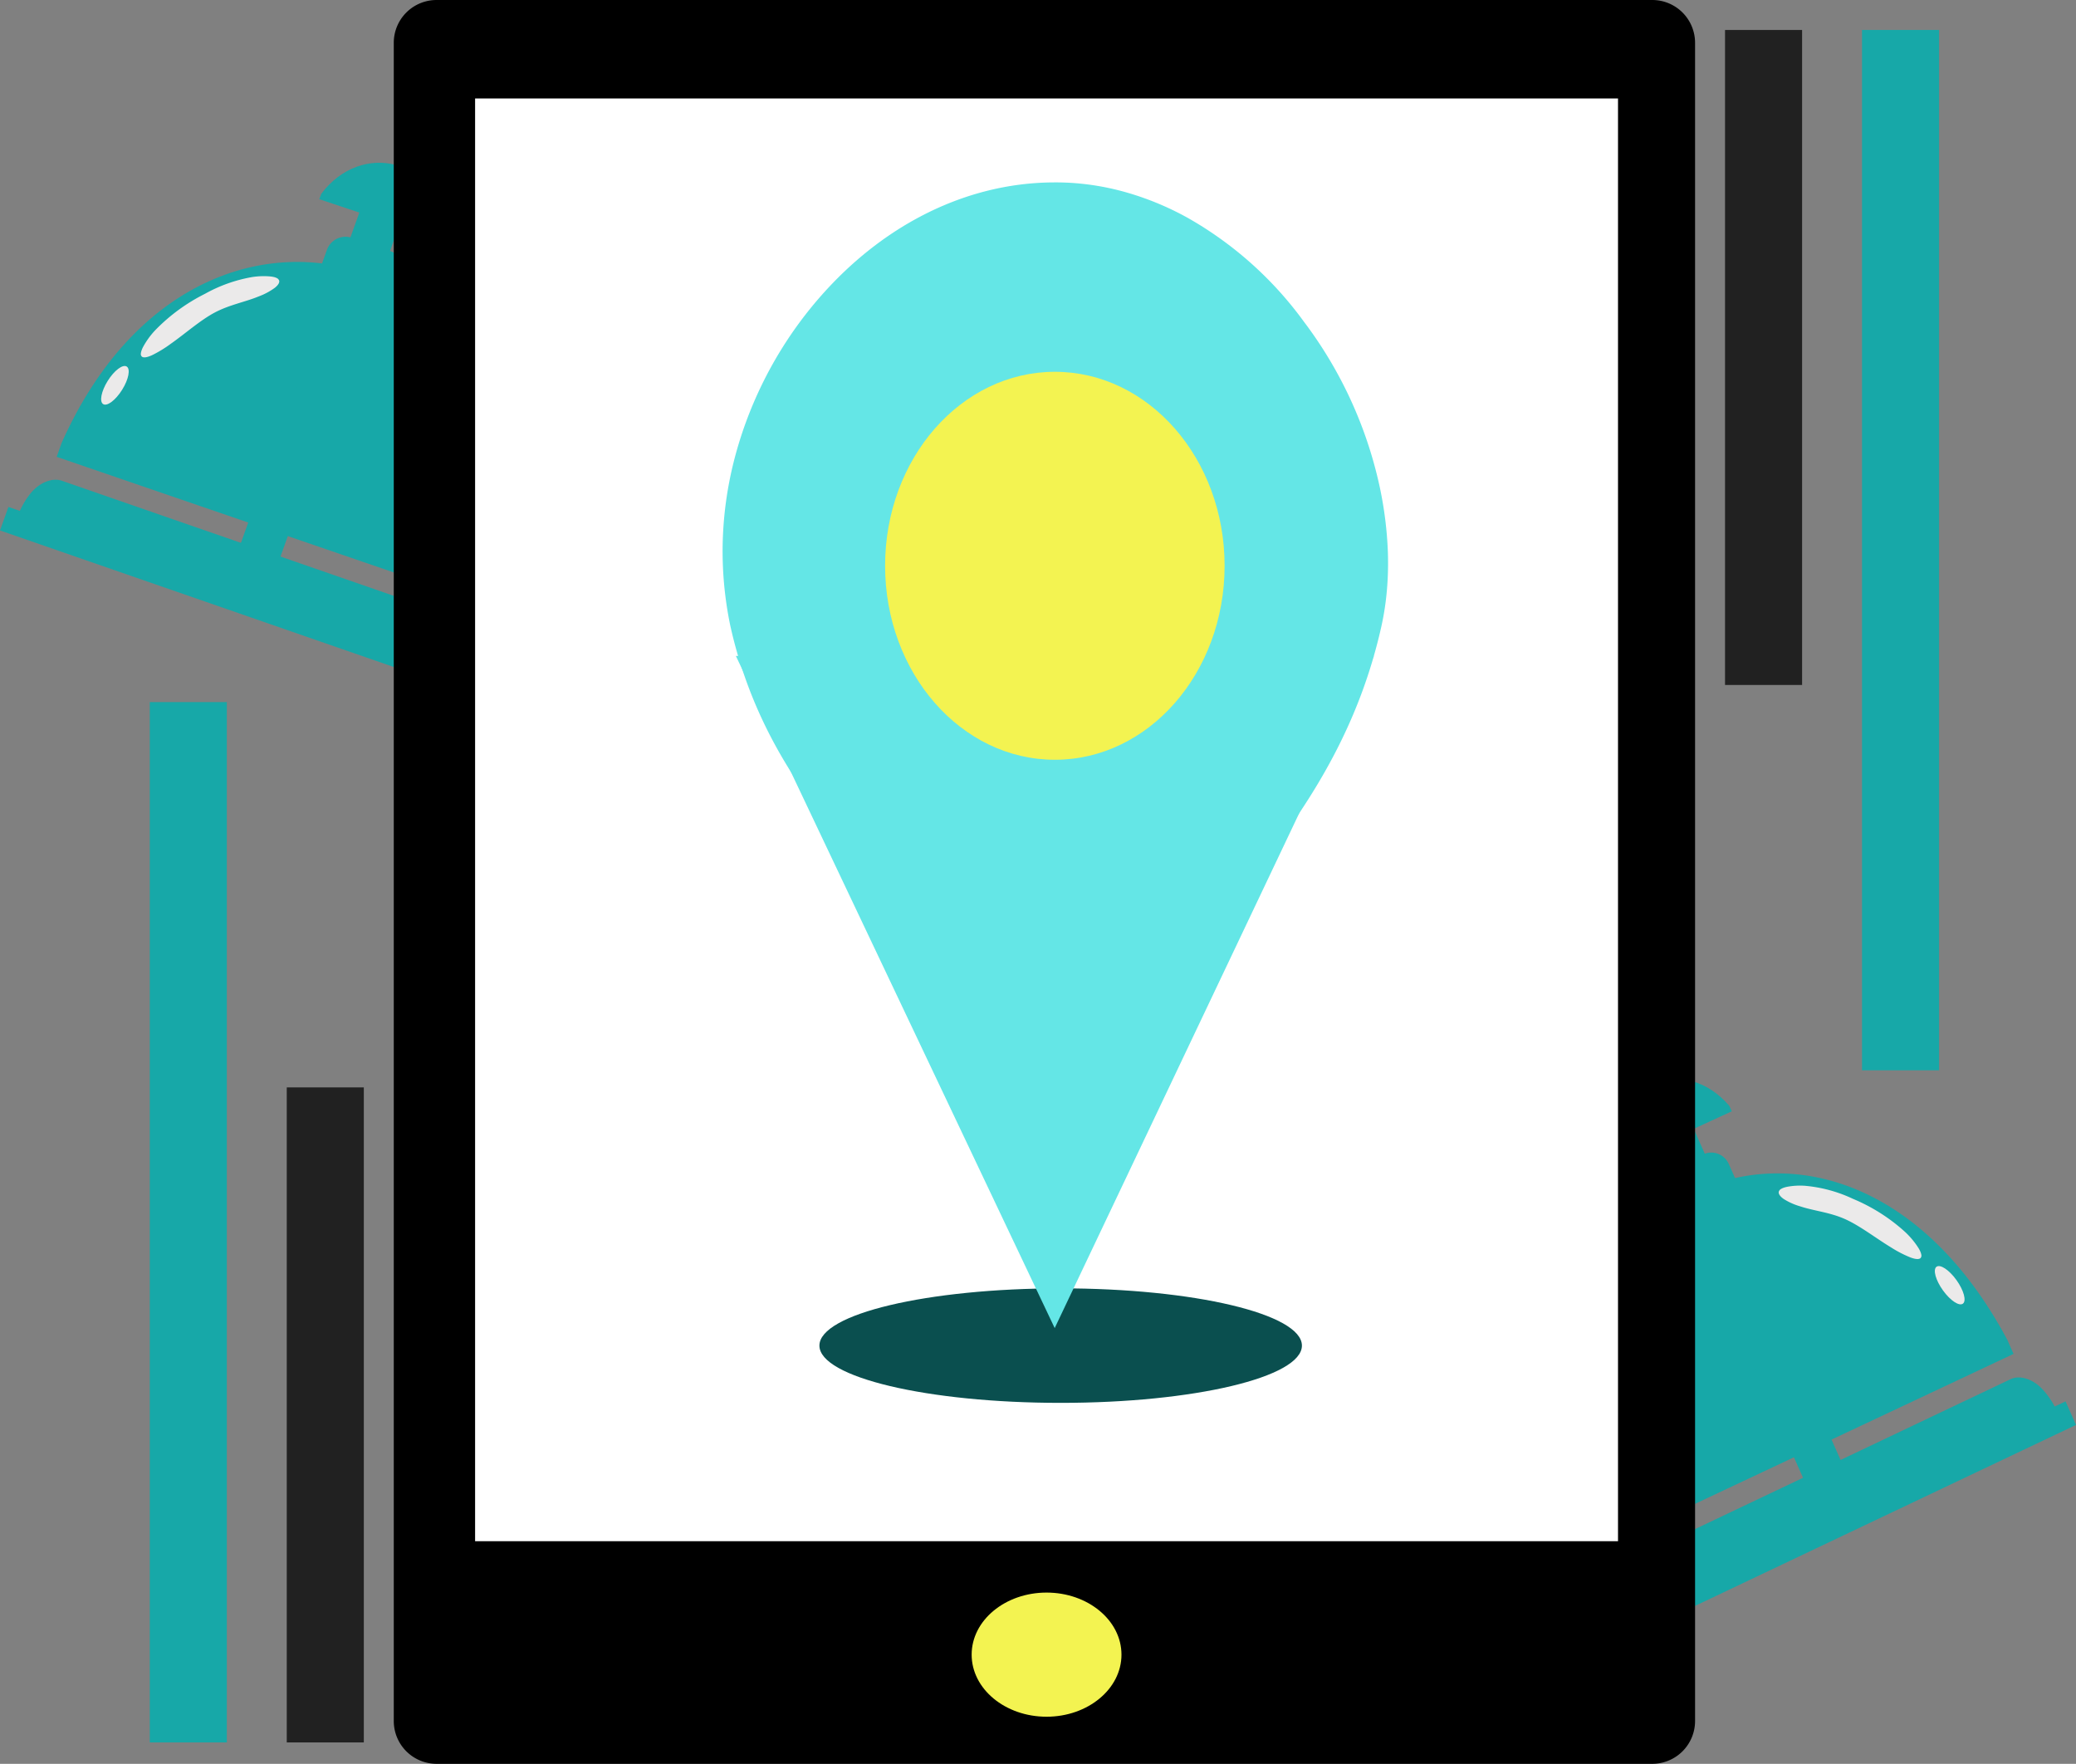 <svg xmlns="http://www.w3.org/2000/svg" viewBox="0 0 377.983 321.102"><rect x="0" y="0" width="377.983" height="321.102" fill="#808080" stroke="none"/><g transform="translate(-0.009)"><path d="M67,254H81.029V373.244H67Z" transform="translate(-14.78 -56.039)" fill="#212121" fill-rule="evenodd"/><path d="M35,164H49.029V353.388H35Z" transform="translate(-7.72 -36.183)" fill="#17a8a8" fill-rule="evenodd"/><path d="M403,7h14.029V126.244H403Z" transform="translate(-88.91 -1.544)" fill="#212121" fill-rule="evenodd"/><path d="M435,7h14.029V196.388H435Z" transform="translate(-95.97 -1.544)" fill="#17a8a8" fill-rule="evenodd"/><g transform="translate(0.009 29.627)"><path d="M14.149,94.136C40.671,34.628,110.76,63.08,92.757,121.09l-.9,2.53L13.253,96.666Z" transform="translate(-2.931 -43.126)" fill="#17a8a8" fill-rule="evenodd"/><path d="M80.561,55.523,87.414,57.9a3.519,3.519,0,0,1,2.246,4.48l-1.415,3.95a3.608,3.608,0,0,1-4.606,2.1l-6.852-2.376a3.518,3.518,0,0,1-2.247-4.479l1.416-3.95A3.607,3.607,0,0,1,80.561,55.523Z" transform="translate(-16.409 -41.831)" fill="#17a8a8" fill-rule="evenodd"/><path d="M78.267,46.138l7.2,2.495L60.923,117.1l-7.2-2.495Z" transform="translate(-11.861 -39.806)" fill="#17a8a8" fill-rule="evenodd"/><path d="M12.31,112.276l74.528,25.839c1.892.606,3.115,2.808,3.4,5.713a12.058,12.058,0,0,1-.176,3.97c-.478,2-4.634.464-6.582-.209Q46.195,134.641,8.927,121.716c-1.925-.684-5.206-1.783-4.512-3.6a14.353,14.353,0,0,1,1.867-3.265C7.9,112.655,10.425,111.573,12.31,112.276Z" transform="translate(-0.96 -54.351)" fill="#17a8a8" fill-rule="evenodd"/><path d="M1.543,118.415l90.11,31.242-1.534,4.279L.009,122.694Z" transform="translate(-0.009 -55.753)" fill="#17a8a8" fill-rule="evenodd"/><path d="M74.96,43.674c7.286-9.738,21.3-6.389,21.592,6.061.147,1.492-.178,1.777-.578,2.047L74.6,44.653Z" transform="translate(-16.467 -38.014)" fill="#17a8a8" fill-rule="evenodd"/><path d="M58.083,65.277a.587.587,0,0,1,.021.3,1.013,1.013,0,0,1-.13.33,2.037,2.037,0,0,1-.276.359,3.8,3.8,0,0,1-.419.379A11.961,11.961,0,0,1,54.4,68.181c-2.485,1.031-5.257,1.5-7.943,2.9S41,74.97,38.354,76.821A21.964,21.964,0,0,1,34.938,78.9a6.354,6.354,0,0,1-.636.249,3.087,3.087,0,0,1-.522.125,1.323,1.323,0,0,1-.4,0,.629.629,0,0,1-.082-.019.647.647,0,0,1-.075-.026.517.517,0,0,1-.126-.077.658.658,0,0,1-.178-.6,1.873,1.873,0,0,1,.037-.223c.018-.079.041-.163.07-.252a4.783,4.783,0,0,1,.243-.589,14.336,14.336,0,0,1,2.4-3.286,33.506,33.506,0,0,1,8.908-6.477A27.16,27.16,0,0,1,53.1,64.683a13.534,13.534,0,0,1,3.44-.119,5.079,5.079,0,0,1,.592.1,2.57,2.57,0,0,1,.457.154.845.845,0,0,1,.489.455Z" transform="translate(-7.267 -43.858)" fill="#ebeaea" fill-rule="evenodd"/><path d="M28.283,85.582c.729.442.363,2.333-.816,4.224s-2.726,3.068-3.454,2.626-.363-2.333.816-4.224S27.554,85.141,28.283,85.582Z" transform="translate(-5.222 -48.488)" fill="#ebeaea" fill-rule="evenodd"/></g><g transform="translate(286.042 196.395)"><path d="M446.471,304.414c-31.555-59.183-97.733-23.268-74.68,35.146q.558,1.268,1.115,2.538l74.68-35.147Q447.029,305.682,446.471,304.414Z" transform="translate(-367.013 -256.865)" fill="#17a8a8" fill-rule="evenodd"/><path d="M395.4,269.568l-6.508,3.091a3.721,3.721,0,0,0-1.79,4.845l1.756,3.96a3.494,3.494,0,0,0,4.717,1.754l6.508-3.091a3.722,3.722,0,0,0,1.791-4.845l-1.757-3.96A3.494,3.494,0,0,0,395.4,269.568Z" transform="translate(-371.376 -255.793)" fill="#17a8a8" fill-rule="evenodd"/><path d="M392.193,260.153,385.36,263.4,415.8,332.038l6.833-3.245Z" transform="translate(-371.061 -253.792)" fill="#17a8a8" fill-rule="evenodd"/><path d="M448.788,322.1,378.01,355.72c-1.8.8-2.8,3.195-2.81,6.23a13.188,13.188,0,0,0,.541,4.095c.655,2.022,4.594.054,6.443-.822q35.41-16.84,70.8-33.654c1.827-.886,4.946-2.326,4.1-4.146a15.045,15.045,0,0,0-2.136-3.208C453.155,322.09,450.575,321.2,448.788,322.1Z" transform="translate(-368.819 -267.382)" fill="#17a8a8" fill-rule="evenodd"/><path d="M458.326,327.337l-18.712,8.887-66.865,31.758,1.9,4.29,85.577-40.646Z" transform="translate(-368.278 -268.614)" fill="#17a8a8" fill-rule="evenodd"/><path d="M398.161,256.928c-8.056-9.414-21.509-4.655-20.638,8.264-.006,1.559.339,1.824.758,2.066l20.321-9.349Z" transform="translate(-369.323 -251.991)" fill="#17a8a8" fill-rule="evenodd"/><path d="M415.557,278.045a.642.642,0,0,0,.007.309,1.083,1.083,0,0,0,.158.331,2.1,2.1,0,0,0,.3.346,3.71,3.71,0,0,0,.446.354,11.6,11.6,0,0,0,2.974,1.327c2.536.839,5.3,1.065,8.067,2.275s5.71,3.523,8.484,5.2a21.339,21.339,0,0,0,3.546,1.835,5.9,5.9,0,0,0,.647.2,2.93,2.93,0,0,0,.524.082,1.262,1.262,0,0,0,.4-.036.739.739,0,0,0,.079-.027.543.543,0,0,0,.071-.035.51.51,0,0,0,.116-.09.707.707,0,0,0,.119-.64,1.985,1.985,0,0,0-.057-.228c-.025-.08-.055-.165-.092-.254a5.1,5.1,0,0,0-.294-.588,14.8,14.8,0,0,0-2.665-3.181,32.951,32.951,0,0,0-9.346-5.887,25.771,25.771,0,0,0-8.654-2.361,12.673,12.673,0,0,0-3.388.193,4.732,4.732,0,0,0-.572.163,2.47,2.47,0,0,0-.435.2.862.862,0,0,0-.438.517Z" transform="translate(-377.719 -257.495)" fill="#ebeaea" fill-rule="evenodd"/><path d="M452.307,295.87c-.674.524-.14,2.449,1.193,4.3s2.96,2.926,3.635,2.4.14-2.448-1.193-4.3S452.982,295.346,452.307,295.87Z" transform="translate(-385.767 -261.643)" fill="#ebeaea" fill-rule="evenodd"/></g><path d="M99.794,0H321.136a7.794,7.794,0,0,1,7.794,7.794V313.308a7.794,7.794,0,0,1-7.794,7.794H99.794A7.794,7.794,0,0,1,92,313.308V7.794A7.794,7.794,0,0,1,99.794,0Z" transform="translate(-20.296)" fill-rule="evenodd"/><path d="M111,23H319.093V285.649H111Z" transform="translate(-24.488 -5.074)" fill="#fff" fill-rule="evenodd"/><path d="M240.639,372c7.533,0,13.639,5.06,13.639,11.3s-6.106,11.3-13.639,11.3S227,389.542,227,383.3,233.106,372,240.639,372Z" transform="translate(-50.08 -82.073)" fill="#f3f351" fill-rule="evenodd"/><g transform="translate(131.567 33.205)"><path d="M235.362,300.937c24.259,0,43.925,4.668,43.925,10.424s-19.666,10.424-43.925,10.424-43.926-4.667-43.926-10.424S211.1,300.937,235.362,300.937Z" transform="translate(-173.801 -99.6)" fill="#0a4f4f" fill-rule="evenodd"/><path d="M229.144,42.607q.788-.007,1.574.015t1.569.069q1.565.1,3.12.3a47.669,47.669,0,0,1,6.166,1.224,53.121,53.121,0,0,1,11.942,4.852,66.9,66.9,0,0,1,21.118,18.865A76.7,76.7,0,0,1,287.8,95.252a68.939,68.939,0,0,1,2.139,14.489q.032.893.038,1.78t-.014,1.768q-.041,1.761-.189,3.489a50.255,50.255,0,0,1-1.031,6.742c-3.962,17.643-12.168,30.735-20.834,42.149a50.989,50.989,0,0,1-15.945,13.616,42.474,42.474,0,0,1-15.5,4.73q-1.4.148-2.837.207-.717.029-1.44.036t-1.454-.01c-15.849-.477-27.407-8.033-37.1-18.171-9.272-10.445-19.242-23.748-23.449-42.931q-.371-1.807-.643-3.637t-.443-3.677a66.047,66.047,0,0,1-.267-7.438,67.353,67.353,0,0,1,2-14.887,72.711,72.711,0,0,1,13.039-26.785c12.116-15.564,28.537-24.071,45.287-24.115Z" transform="translate(-168.809 -42.605)" fill="#64e6e6" fill-rule="evenodd"/><path d="M288.081,153.228l-116.161-.01L229.969,275.58Z" transform="translate(-169.495 -67.009)" fill="#64e6e6" fill-rule="evenodd"/><g transform="translate(29.594 34.479)"><path d="M237.688,86.844c17.07,0,30.908,15.811,30.908,35.315s-13.838,35.316-30.908,35.316-30.907-15.811-30.907-35.316S220.619,86.844,237.688,86.844Z" transform="translate(-206.781 -86.844)" fill="#f3f351" fill-rule="evenodd"/></g></g></g></svg>